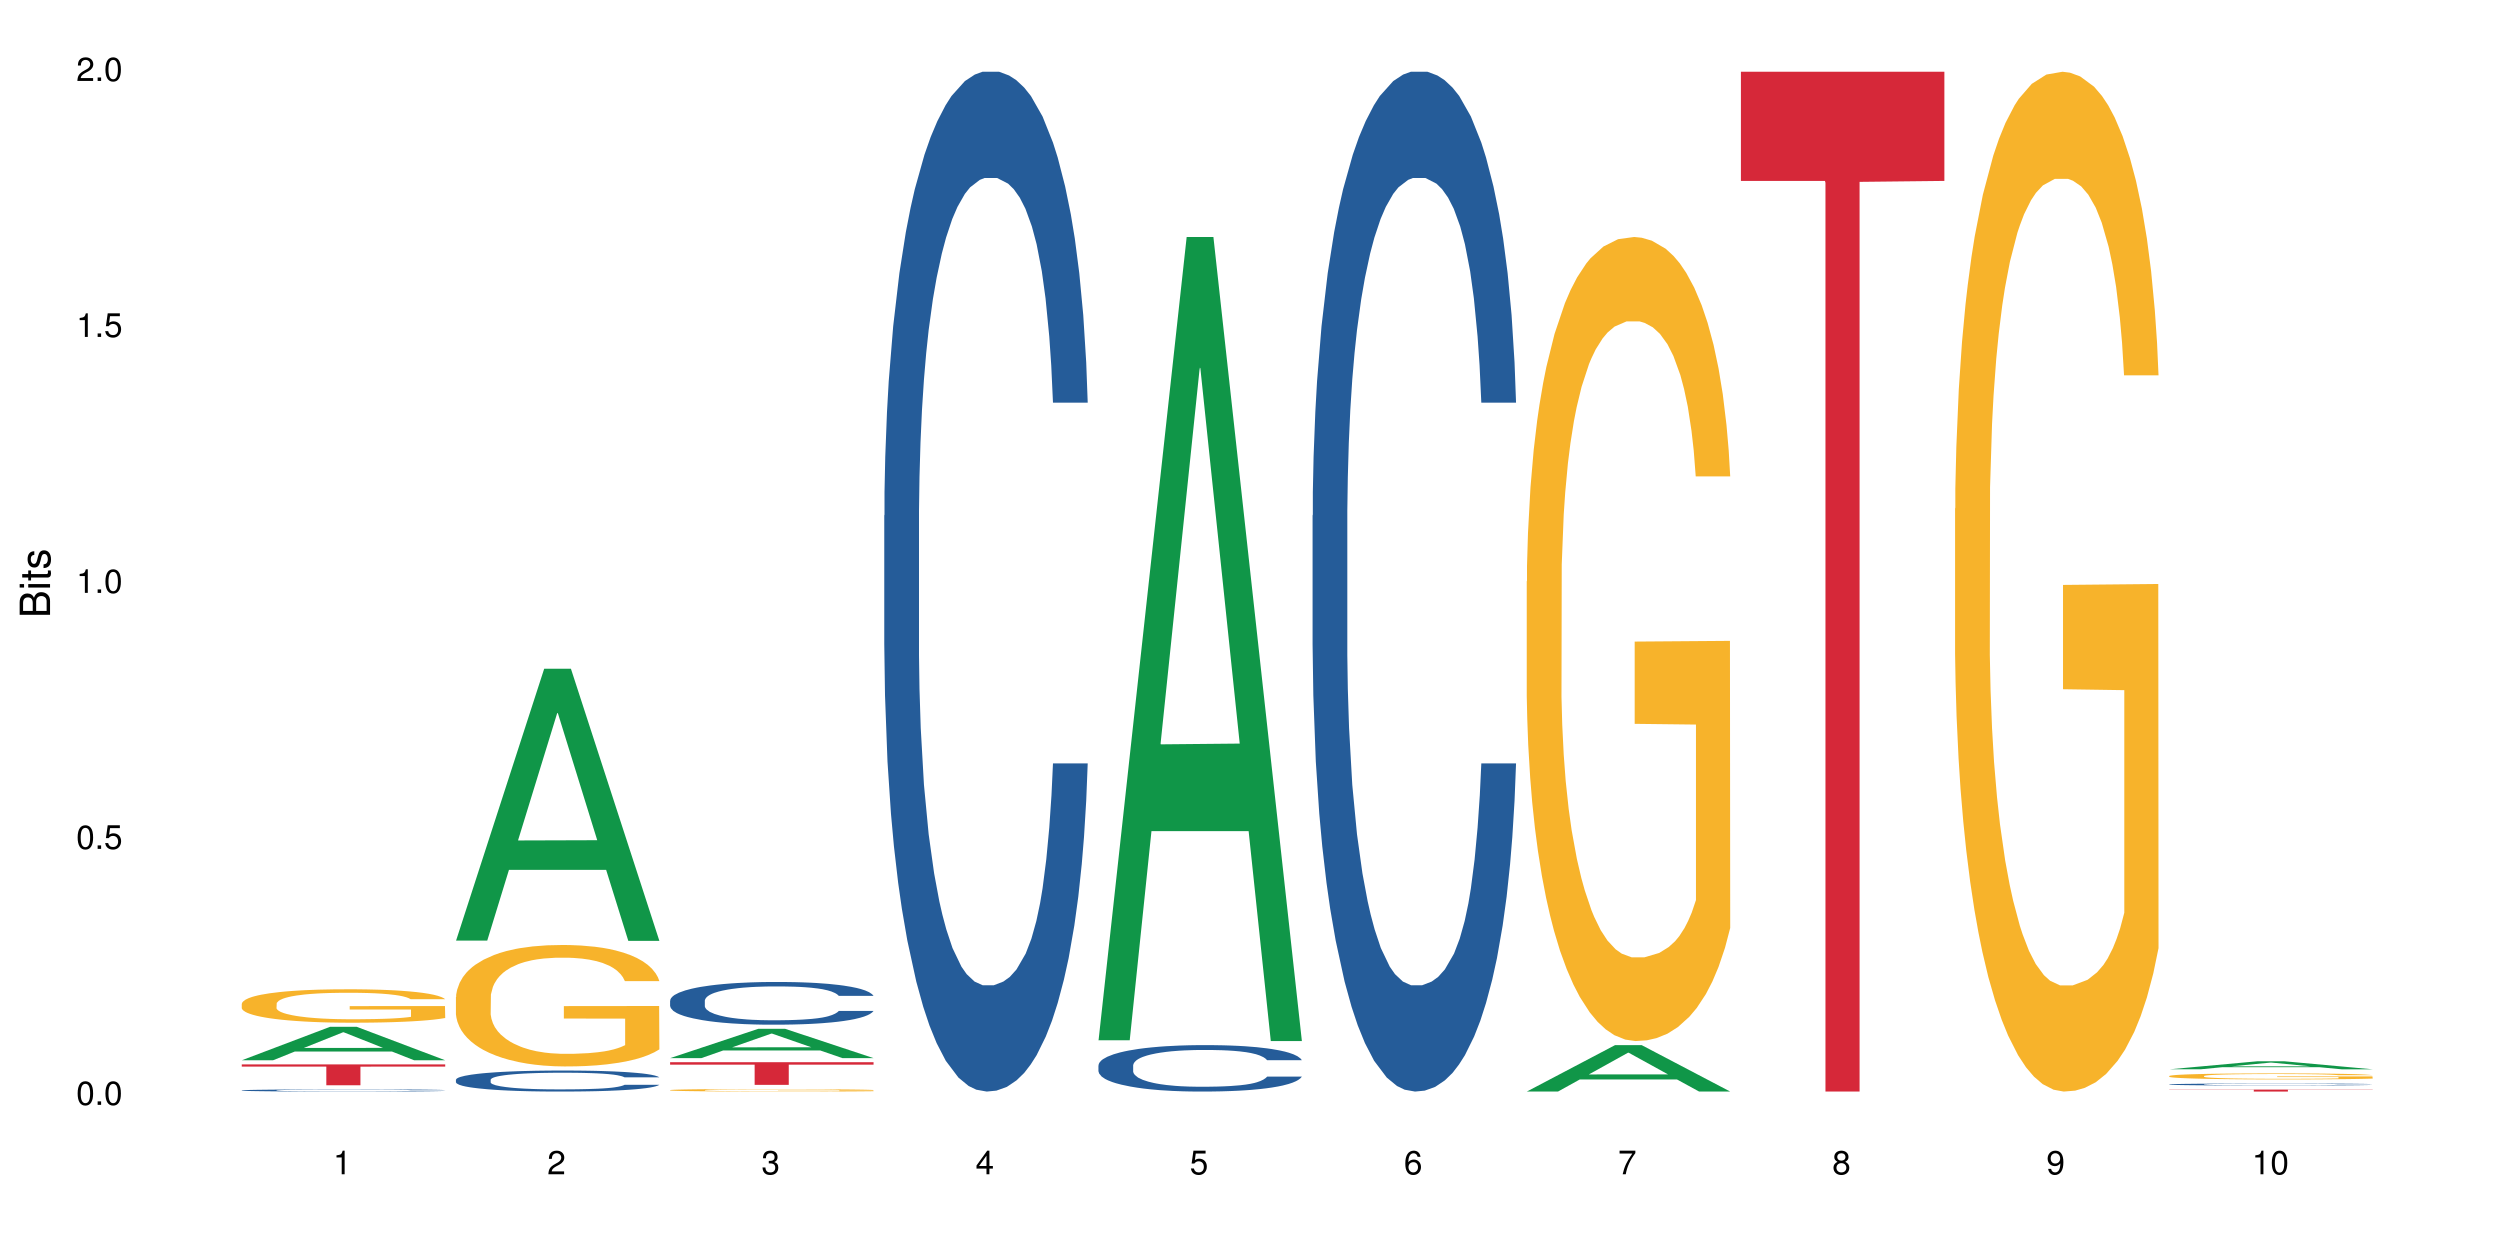 <?xml version="1.0" encoding="UTF-8"?>
<svg xmlns="http://www.w3.org/2000/svg" xmlns:xlink="http://www.w3.org/1999/xlink" width="720pt" height="360pt" viewBox="0 0 720 360" version="1.1">
<defs>
<g>
<symbol overflow="visible" id="glyph0-0">
<path style="stroke:none;" d=""/>
</symbol>
<symbol overflow="visible" id="glyph0-1">
<path style="stroke:none;" d="M 2.641 -6.797 C 2 -6.797 1.422 -6.531 1.078 -6.047 C 0.641 -5.453 0.406 -4.547 0.406 -3.297 C 0.406 -1 1.188 0.219 2.641 0.219 C 4.078 0.219 4.859 -1 4.859 -3.234 C 4.859 -4.562 4.656 -5.438 4.203 -6.047 C 3.844 -6.531 3.281 -6.797 2.641 -6.797 Z M 2.641 -6.047 C 3.547 -6.047 4 -5.125 4 -3.312 C 4 -1.375 3.562 -0.484 2.625 -0.484 C 1.734 -0.484 1.281 -1.422 1.281 -3.281 C 1.281 -5.141 1.734 -6.047 2.641 -6.047 Z M 2.641 -6.047 "/>
</symbol>
<symbol overflow="visible" id="glyph0-2">
<path style="stroke:none;" d="M 1.828 -1 L 0.828 -1 L 0.828 0 L 1.828 0 Z M 1.828 -1 "/>
</symbol>
<symbol overflow="visible" id="glyph0-3">
<path style="stroke:none;" d="M 4.562 -6.797 L 1.062 -6.797 L 0.547 -3.094 L 1.328 -3.094 C 1.719 -3.562 2.047 -3.734 2.578 -3.734 C 3.484 -3.734 4.062 -3.109 4.062 -2.094 C 4.062 -1.125 3.484 -0.531 2.578 -0.531 C 1.828 -0.531 1.375 -0.906 1.188 -1.672 L 0.328 -1.672 C 0.453 -1.109 0.547 -0.844 0.75 -0.594 C 1.125 -0.078 1.828 0.219 2.594 0.219 C 3.969 0.219 4.922 -0.781 4.922 -2.219 C 4.922 -3.562 4.031 -4.484 2.719 -4.484 C 2.25 -4.484 1.859 -4.359 1.469 -4.062 L 1.734 -5.969 L 4.562 -5.969 Z M 4.562 -6.797 "/>
</symbol>
<symbol overflow="visible" id="glyph0-4">
<path style="stroke:none;" d="M 2.484 -4.844 L 2.484 0 L 3.328 0 L 3.328 -6.797 L 2.766 -6.797 C 2.469 -5.75 2.281 -5.609 0.984 -5.453 L 0.984 -4.844 Z M 2.484 -4.844 "/>
</symbol>
<symbol overflow="visible" id="glyph0-5">
<path style="stroke:none;" d="M 4.859 -0.828 L 1.281 -0.828 C 1.359 -1.391 1.672 -1.75 2.5 -2.234 L 3.469 -2.75 C 4.406 -3.266 4.906 -3.969 4.906 -4.812 C 4.906 -5.375 4.672 -5.906 4.266 -6.266 C 3.859 -6.625 3.375 -6.797 2.719 -6.797 C 1.859 -6.797 1.219 -6.5 0.844 -5.922 C 0.609 -5.562 0.5 -5.125 0.484 -4.438 L 1.328 -4.438 C 1.359 -4.906 1.406 -5.188 1.531 -5.406 C 1.75 -5.812 2.188 -6.062 2.703 -6.062 C 3.469 -6.062 4.031 -5.516 4.031 -4.781 C 4.031 -4.25 3.719 -3.797 3.125 -3.438 L 2.234 -2.938 C 0.812 -2.141 0.406 -1.5 0.328 0 L 4.859 0 Z M 4.859 -0.828 "/>
</symbol>
<symbol overflow="visible" id="glyph0-6">
<path style="stroke:none;" d="M 2.125 -3.125 L 2.578 -3.125 C 3.516 -3.125 3.984 -2.703 3.984 -1.891 C 3.984 -1.031 3.469 -0.531 2.578 -0.531 C 1.656 -0.531 1.203 -0.984 1.156 -1.969 L 0.312 -1.969 C 0.344 -1.422 0.438 -1.078 0.609 -0.766 C 0.953 -0.109 1.625 0.219 2.547 0.219 C 3.953 0.219 4.859 -0.609 4.859 -1.906 C 4.859 -2.766 4.516 -3.25 3.703 -3.516 C 4.344 -3.766 4.656 -4.25 4.656 -4.938 C 4.656 -6.109 3.875 -6.797 2.578 -6.797 C 1.203 -6.797 0.484 -6.047 0.453 -4.609 L 1.297 -4.609 C 1.312 -5.016 1.344 -5.25 1.453 -5.453 C 1.641 -5.828 2.062 -6.062 2.594 -6.062 C 3.344 -6.062 3.797 -5.625 3.797 -4.906 C 3.797 -4.422 3.609 -4.141 3.25 -3.984 C 3.016 -3.891 2.719 -3.844 2.125 -3.844 Z M 2.125 -3.125 "/>
</symbol>
<symbol overflow="visible" id="glyph0-7">
<path style="stroke:none;" d="M 3.141 -1.625 L 3.141 0 L 3.984 0 L 3.984 -1.625 L 4.984 -1.625 L 4.984 -2.391 L 3.984 -2.391 L 3.984 -6.797 L 3.359 -6.797 L 0.266 -2.516 L 0.266 -1.625 Z M 3.141 -2.391 L 1 -2.391 L 3.141 -5.359 Z M 3.141 -2.391 "/>
</symbol>
<symbol overflow="visible" id="glyph0-8">
<path style="stroke:none;" d="M 4.781 -5.031 C 4.609 -6.141 3.891 -6.797 2.844 -6.797 C 2.094 -6.797 1.422 -6.438 1.031 -5.828 C 0.609 -5.172 0.406 -4.344 0.406 -3.094 C 0.406 -1.953 0.578 -1.234 0.984 -0.625 C 1.359 -0.078 1.953 0.219 2.703 0.219 C 3.984 0.219 4.922 -0.734 4.922 -2.078 C 4.922 -3.344 4.062 -4.234 2.844 -4.234 C 2.172 -4.234 1.641 -3.969 1.281 -3.469 C 1.281 -5.125 1.828 -6.047 2.797 -6.047 C 3.391 -6.047 3.797 -5.672 3.938 -5.031 Z M 2.734 -3.484 C 3.547 -3.484 4.062 -2.922 4.062 -2 C 4.062 -1.156 3.484 -0.531 2.703 -0.531 C 1.922 -0.531 1.328 -1.188 1.328 -2.047 C 1.328 -2.891 1.906 -3.484 2.734 -3.484 Z M 2.734 -3.484 "/>
</symbol>
<symbol overflow="visible" id="glyph0-9">
<path style="stroke:none;" d="M 4.984 -6.797 L 0.438 -6.797 L 0.438 -5.969 L 4.109 -5.969 C 2.5 -3.656 1.828 -2.234 1.328 0 L 2.219 0 C 2.594 -2.172 3.453 -4.047 4.984 -6.094 Z M 4.984 -6.797 "/>
</symbol>
<symbol overflow="visible" id="glyph0-10">
<path style="stroke:none;" d="M 3.75 -3.578 C 4.453 -4 4.688 -4.344 4.688 -4.984 C 4.688 -6.047 3.844 -6.797 2.641 -6.797 C 1.438 -6.797 0.594 -6.047 0.594 -4.984 C 0.594 -4.359 0.828 -4.016 1.516 -3.578 C 0.734 -3.203 0.359 -2.641 0.359 -1.891 C 0.359 -0.641 1.297 0.219 2.641 0.219 C 3.984 0.219 4.922 -0.641 4.922 -1.875 C 4.922 -2.641 4.531 -3.203 3.75 -3.578 Z M 2.641 -6.047 C 3.359 -6.047 3.812 -5.625 3.812 -4.969 C 3.812 -4.344 3.344 -3.922 2.641 -3.922 C 1.922 -3.922 1.453 -4.344 1.453 -4.984 C 1.453 -5.625 1.922 -6.047 2.641 -6.047 Z M 2.641 -3.203 C 3.484 -3.203 4.062 -2.672 4.062 -1.875 C 4.062 -1.062 3.484 -0.531 2.625 -0.531 C 1.797 -0.531 1.219 -1.078 1.219 -1.875 C 1.219 -2.672 1.797 -3.203 2.641 -3.203 Z M 2.641 -3.203 "/>
</symbol>
<symbol overflow="visible" id="glyph0-11">
<path style="stroke:none;" d="M 0.516 -1.547 C 0.672 -0.438 1.406 0.219 2.438 0.219 C 3.188 0.219 3.859 -0.141 4.266 -0.75 C 4.688 -1.406 4.891 -2.25 4.891 -3.484 C 4.891 -4.625 4.703 -5.359 4.312 -5.953 C 3.938 -6.5 3.344 -6.797 2.594 -6.797 C 1.297 -6.797 0.359 -5.844 0.359 -4.516 C 0.359 -3.25 1.234 -2.344 2.453 -2.344 C 3.094 -2.344 3.562 -2.578 4.016 -3.109 C 4 -1.453 3.469 -0.531 2.5 -0.531 C 1.906 -0.531 1.484 -0.906 1.359 -1.547 Z M 2.578 -6.062 C 3.375 -6.062 3.969 -5.406 3.969 -4.531 C 3.969 -3.688 3.375 -3.094 2.547 -3.094 C 1.734 -3.094 1.234 -3.672 1.234 -4.578 C 1.234 -5.438 1.797 -6.062 2.578 -6.062 Z M 2.578 -6.062 "/>
</symbol>
<symbol overflow="visible" id="glyph1-0">
<path style="stroke:none;" d=""/>
</symbol>
<symbol overflow="visible" id="glyph1-1">
<path style="stroke:none;" d="M 0 -0.953 L 0 -4.891 C 0 -5.719 -0.234 -6.344 -0.734 -6.797 C -1.188 -7.234 -1.812 -7.469 -2.5 -7.469 C -3.547 -7.469 -4.188 -7 -4.625 -5.875 C -4.984 -6.672 -5.641 -7.094 -6.531 -7.094 C -7.156 -7.094 -7.734 -6.859 -8.141 -6.391 C -8.562 -5.938 -8.75 -5.344 -8.75 -4.5 L -8.75 -0.953 Z M -4.984 -2.062 L -7.766 -2.062 L -7.766 -4.219 C -7.766 -4.844 -7.688 -5.203 -7.453 -5.5 C -7.219 -5.812 -6.859 -5.969 -6.375 -5.969 C -5.906 -5.969 -5.531 -5.812 -5.297 -5.5 C -5.062 -5.203 -4.984 -4.844 -4.984 -4.219 Z M -0.984 -2.062 L -4 -2.062 L -4 -4.781 C -4 -5.328 -3.859 -5.688 -3.578 -5.953 C -3.297 -6.219 -2.922 -6.359 -2.484 -6.359 C -2.062 -6.359 -1.688 -6.219 -1.406 -5.953 C -1.109 -5.688 -0.984 -5.328 -0.984 -4.781 Z M -0.984 -2.062 "/>
</symbol>
<symbol overflow="visible" id="glyph1-2">
<path style="stroke:none;" d="M -6.281 -1.797 L -6.281 -0.797 L 0 -0.797 L 0 -1.797 Z M -8.75 -1.797 L -8.75 -0.797 L -7.484 -0.797 L -7.484 -1.797 Z M -8.75 -1.797 "/>
</symbol>
<symbol overflow="visible" id="glyph1-3">
<path style="stroke:none;" d="M -6.281 -3.047 L -6.281 -2.016 L -8.016 -2.016 L -8.016 -1.016 L -6.281 -1.016 L -6.281 -0.172 L -5.469 -0.172 L -5.469 -1.016 L -0.719 -1.016 C -0.078 -1.016 0.281 -1.453 0.281 -2.234 C 0.281 -2.469 0.25 -2.719 0.188 -3.047 L -0.641 -3.047 C -0.609 -2.922 -0.594 -2.766 -0.594 -2.562 C -0.594 -2.141 -0.719 -2.016 -1.156 -2.016 L -5.469 -2.016 L -5.469 -3.047 Z M -6.281 -3.047 "/>
</symbol>
<symbol overflow="visible" id="glyph1-4">
<path style="stroke:none;" d="M -4.531 -5.25 C -5.766 -5.25 -6.469 -4.422 -6.469 -2.969 C -6.469 -1.516 -5.719 -0.562 -4.547 -0.562 C -3.562 -0.562 -3.094 -1.062 -2.734 -2.562 L -2.516 -3.484 C -2.344 -4.188 -2.094 -4.469 -1.625 -4.469 C -1.047 -4.469 -0.641 -3.875 -0.641 -3 C -0.641 -2.453 -0.797 -2 -1.062 -1.75 C -1.25 -1.594 -1.422 -1.531 -1.875 -1.469 L -1.875 -0.406 C -0.422 -0.453 0.281 -1.266 0.281 -2.922 C 0.281 -4.5 -0.5 -5.516 -1.719 -5.516 C -2.656 -5.516 -3.172 -4.984 -3.469 -3.734 L -3.703 -2.766 C -3.891 -1.953 -4.156 -1.609 -4.594 -1.609 C -5.172 -1.609 -5.547 -2.125 -5.547 -2.938 C -5.547 -3.75 -5.203 -4.172 -4.531 -4.203 Z M -4.531 -5.25 "/>
</symbol>
</g>
</defs>
<g id="surface2778">
<rect x="0" y="0" width="720" height="360" style="fill:rgb(100%,100%,100%);fill-opacity:1;stroke:none;"/>
<path style=" stroke:none;fill-rule:nonzero;fill:rgb(6.275%,58.824%,28.235%);fill-opacity:1;" d="M 69.629 305.352 L 69.691 305.34 L 95.047 295.727 L 102.746 295.727 L 128.223 305.359 L 119.273 305.359 L 112.887 302.844 L 84.902 302.844 L 78.645 305.352 L 69.629 305.352 L 87.598 301.805 L 110.32 301.793 L 98.988 297.297 L 98.863 297.289 L 98.738 297.316 L 87.535 301.793 L 87.598 301.805 Z M 69.629 305.352 "/>
<path style=" stroke:none;fill-rule:nonzero;fill:rgb(14.51%,36.078%,60%);fill-opacity:1;" d="M 69.629 314.02 L 69.699 314.02 L 69.699 314.004 L 69.914 313.984 L 70.414 313.957 L 70.914 313.938 L 72.203 313.902 L 73.988 313.871 L 75.848 313.848 L 77.203 313.832 L 78.418 313.82 L 81.207 313.797 L 82.992 313.789 L 84.922 313.777 L 87.281 313.77 L 88.996 313.762 L 92.852 313.754 L 95.711 313.75 L 97.926 313.746 L 102.715 313.746 L 105.574 313.75 L 107.645 313.754 L 109.93 313.758 L 111.859 313.762 L 115.219 313.773 L 118.219 313.793 L 119.578 313.801 L 121.723 313.816 L 123.367 313.836 L 124.508 313.852 L 125.797 313.871 L 126.938 313.895 L 127.797 313.926 L 128.223 313.949 L 118.219 313.949 L 117.719 313.926 L 117.148 313.91 L 116.078 313.887 L 115.004 313.871 L 113.504 313.852 L 112.148 313.844 L 110.289 313.832 L 108.645 313.824 L 106.93 313.82 L 105.285 313.816 L 102.141 313.812 L 97.141 313.812 L 94.355 313.82 L 92.852 313.824 L 90.711 313.832 L 89.207 313.836 L 87.422 313.848 L 86.207 313.859 L 84.707 313.875 L 83.637 313.887 L 82.422 313.906 L 81.707 313.918 L 81.062 313.938 L 80.492 313.953 L 80.062 313.973 L 79.777 313.996 L 79.633 314.016 L 79.633 314.105 L 79.777 314.125 L 80.133 314.148 L 81.062 314.184 L 82.422 314.215 L 83.992 314.238 L 85.492 314.254 L 86.352 314.262 L 87.492 314.273 L 89.281 314.281 L 91.852 314.293 L 93.352 314.301 L 95.641 314.305 L 103.93 314.305 L 105.785 314.301 L 107.715 314.297 L 110.359 314.285 L 112.004 314.277 L 113.434 314.266 L 114.504 314.254 L 115.219 314.246 L 116.293 314.23 L 117.148 314.211 L 117.793 314.191 L 118.219 314.172 L 128.223 314.172 L 127.797 314.191 L 127.152 314.215 L 126.508 314.23 L 125.508 314.25 L 124.367 314.27 L 122.723 314.289 L 121.363 314.301 L 119.578 314.316 L 117.934 314.328 L 116.148 314.336 L 113.504 314.348 L 111.789 314.355 L 109.93 314.359 L 107.715 314.363 L 104.93 314.367 L 101.93 314.371 L 96.141 314.371 L 93.926 314.367 L 90.996 314.363 L 87.352 314.352 L 84.707 314.34 L 82.633 314.332 L 80.848 314.32 L 78.848 314.305 L 76.273 314.277 L 74.703 314.258 L 73.633 314.242 L 72.418 314.223 L 71.559 314.199 L 70.559 314.168 L 69.844 314.129 L 69.629 314.098 Z M 69.629 314.02 "/>
<path style=" stroke:none;fill-rule:nonzero;fill:rgb(96.863%,70.196%,16.863%);fill-opacity:1;" d="M 69.629 289.039 L 69.699 289.027 L 69.699 288.852 L 69.988 288.457 L 70.703 287.91 L 71.629 287.461 L 72.629 287.109 L 73.273 286.926 L 74.344 286.66 L 75.273 286.469 L 77.633 286.07 L 80.633 285.703 L 82.277 285.543 L 84.137 285.395 L 86.777 285.227 L 87.992 285.164 L 91.711 285.023 L 95.926 284.938 L 100.57 284.91 L 102.715 284.918 L 105.645 284.953 L 109.645 285.051 L 111.934 285.141 L 113.719 285.227 L 115.578 285.344 L 117.863 285.52 L 120.008 285.73 L 121.723 285.941 L 123.438 286.203 L 124.867 286.484 L 126.082 286.793 L 127.152 287.164 L 127.797 287.473 L 128.223 287.777 L 118.293 287.777 L 117.719 287.473 L 117.078 287.234 L 116.004 286.941 L 114.934 286.73 L 113.863 286.566 L 111.859 286.336 L 110.145 286.195 L 108.004 286.07 L 105.93 285.992 L 103.57 285.941 L 102.141 285.922 L 98.355 285.922 L 94.926 285.984 L 92.926 286.055 L 91.496 286.125 L 89.496 286.258 L 88.281 286.363 L 87.566 286.434 L 85.422 286.707 L 83.992 286.953 L 83.207 287.121 L 82.207 287.383 L 81.492 287.621 L 80.707 287.973 L 80.277 288.238 L 79.703 288.836 L 79.633 290.418 L 79.848 290.754 L 80.277 291.113 L 80.848 291.43 L 81.707 291.766 L 82.562 292.02 L 84.062 292.363 L 85.352 292.594 L 86.352 292.742 L 88.281 292.98 L 89.066 293.059 L 90.922 293.215 L 92.852 293.34 L 95.211 293.445 L 96.996 293.5 L 99.855 293.543 L 103.5 293.543 L 107.789 293.488 L 110.504 293.418 L 112.359 293.348 L 113.574 293.285 L 115.078 293.191 L 116.148 293.102 L 117.148 293.004 L 118.363 292.855 L 118.363 290.754 L 100.715 290.742 L 100.715 289.758 L 128.152 289.75 L 128.223 293.191 L 126.723 293.426 L 124.867 293.656 L 123.078 293.832 L 121.223 293.98 L 118.578 294.148 L 116.434 294.254 L 113.148 294.379 L 110.145 294.457 L 107 294.512 L 104.215 294.535 L 100.93 294.547 L 97.996 294.527 L 94.855 294.477 L 92.352 294.406 L 90.066 294.316 L 87.781 294.203 L 84.922 294.016 L 83.062 293.867 L 81.133 293.684 L 79.203 293.461 L 77.488 293.227 L 76.348 293.039 L 75.203 292.828 L 73.988 292.566 L 72.844 292.266 L 71.988 291.992 L 71.203 291.688 L 70.629 291.395 L 70.059 291 L 69.773 290.684 L 69.629 290.41 Z M 69.629 289.039 "/>
<path style=" stroke:none;fill-rule:nonzero;fill:rgb(83.922%,15.686%,22.353%);fill-opacity:1;" d="M 69.629 306.539 L 128.223 306.539 L 128.223 307.184 L 103.805 307.191 L 103.805 312.566 L 93.98 312.566 L 93.98 307.195 L 93.836 307.184 L 69.629 307.184 Z M 69.629 306.539 "/>
<path style=" stroke:none;fill-rule:nonzero;fill:rgb(6.275%,58.824%,28.235%);fill-opacity:1;" d="M 131.309 270.902 L 131.371 270.828 L 156.727 192.594 L 164.426 192.594 L 189.902 270.977 L 180.953 270.977 L 174.566 250.516 L 146.582 250.516 L 140.324 270.902 L 131.309 270.902 L 149.273 242.051 L 172 241.977 L 160.668 205.402 L 160.543 205.328 L 160.418 205.547 L 149.211 241.977 L 149.273 242.051 Z M 131.309 270.902 "/>
<path style=" stroke:none;fill-rule:nonzero;fill:rgb(14.51%,36.078%,60%);fill-opacity:1;" d="M 131.309 310.953 L 131.379 310.945 L 131.379 310.812 L 131.594 310.602 L 132.094 310.336 L 132.594 310.156 L 133.883 309.828 L 135.668 309.512 L 137.523 309.27 L 138.883 309.125 L 140.098 309.016 L 142.883 308.809 L 144.672 308.703 L 146.602 308.609 L 148.957 308.516 L 150.672 308.461 L 154.531 308.371 L 157.391 308.336 L 159.605 308.316 L 164.395 308.316 L 167.25 308.34 L 169.324 308.367 L 171.609 308.41 L 173.539 308.461 L 176.898 308.582 L 179.898 308.738 L 181.258 308.828 L 183.402 309 L 185.043 309.164 L 186.188 309.309 L 187.473 309.512 L 188.617 309.762 L 189.477 310.043 L 189.902 310.281 L 179.898 310.281 L 179.398 310.059 L 178.828 309.891 L 177.758 309.66 L 176.684 309.5 L 175.184 309.34 L 173.824 309.234 L 171.969 309.133 L 170.324 309.066 L 168.609 309.016 L 166.965 308.98 L 163.82 308.949 L 160.176 308.949 L 158.82 308.961 L 156.031 309.004 L 154.531 309.043 L 152.387 309.121 L 150.887 309.191 L 149.102 309.301 L 147.887 309.398 L 146.387 309.539 L 145.312 309.668 L 144.098 309.852 L 143.387 309.988 L 142.742 310.145 L 142.172 310.324 L 141.742 310.52 L 141.457 310.723 L 141.312 310.922 L 141.312 311.781 L 141.457 311.98 L 141.812 312.211 L 142.742 312.551 L 144.098 312.844 L 145.672 313.074 L 147.172 313.242 L 148.031 313.32 L 149.172 313.406 L 150.961 313.52 L 153.531 313.629 L 155.031 313.672 L 157.32 313.719 L 159.676 313.738 L 162.82 313.738 L 165.609 313.719 L 167.465 313.691 L 169.395 313.645 L 172.039 313.551 L 173.684 313.465 L 175.113 313.359 L 176.184 313.254 L 176.898 313.164 L 177.969 312.992 L 178.828 312.805 L 179.473 312.609 L 179.898 312.422 L 189.902 312.422 L 189.477 312.645 L 188.832 312.859 L 188.188 313.02 L 187.188 313.215 L 186.047 313.387 L 184.402 313.578 L 183.043 313.707 L 181.258 313.844 L 179.613 313.949 L 177.828 314.043 L 175.184 314.156 L 173.469 314.211 L 171.609 314.262 L 169.395 314.305 L 166.609 314.344 L 163.605 314.363 L 160.82 314.371 L 157.82 314.359 L 155.605 314.336 L 152.676 314.289 L 149.031 314.188 L 146.387 314.082 L 144.312 313.977 L 142.527 313.867 L 140.527 313.719 L 137.953 313.473 L 136.383 313.285 L 135.309 313.133 L 134.094 312.914 L 133.238 312.723 L 132.238 312.41 L 131.523 312.02 L 131.309 311.715 Z M 131.309 310.953 "/>
<path style=" stroke:none;fill-rule:nonzero;fill:rgb(96.863%,70.196%,16.863%);fill-opacity:1;" d="M 131.309 287.137 L 131.379 287.105 L 131.379 286.469 L 131.664 285.031 L 132.379 283.047 L 133.309 281.418 L 134.309 280.141 L 134.953 279.469 L 136.023 278.512 L 136.953 277.809 L 139.312 276.371 L 142.312 275.031 L 143.957 274.453 L 145.812 273.91 L 148.457 273.305 L 149.672 273.082 L 153.391 272.57 L 157.605 272.25 L 162.25 272.152 L 164.395 272.188 L 167.324 272.312 L 171.324 272.664 L 173.613 272.984 L 175.398 273.305 L 177.254 273.719 L 179.543 274.359 L 181.688 275.125 L 183.402 275.891 L 185.117 276.852 L 186.547 277.875 L 187.762 278.992 L 188.832 280.332 L 189.477 281.453 L 189.902 282.57 L 179.973 282.57 L 179.398 281.453 L 178.758 280.59 L 177.684 279.535 L 176.613 278.77 L 175.539 278.16 L 173.539 277.328 L 171.824 276.82 L 169.68 276.371 L 167.609 276.082 L 165.25 275.891 L 163.82 275.828 L 160.035 275.828 L 156.605 276.051 L 154.605 276.309 L 153.176 276.562 L 151.172 277.043 L 149.957 277.426 L 149.246 277.68 L 147.102 278.672 L 145.672 279.566 L 144.887 280.172 L 143.887 281.133 L 143.172 281.996 L 142.383 283.273 L 141.957 284.23 L 141.383 286.402 L 141.312 292.152 L 141.527 293.367 L 141.957 294.68 L 142.527 295.828 L 143.387 297.043 L 144.242 297.969 L 145.742 299.215 L 147.027 300.047 L 148.031 300.59 L 149.957 301.449 L 150.746 301.738 L 152.602 302.312 L 154.531 302.762 L 156.891 303.145 L 158.676 303.336 L 161.535 303.496 L 165.18 303.496 L 169.469 303.305 L 172.184 303.047 L 174.039 302.793 L 175.254 302.57 L 176.754 302.219 L 177.828 301.898 L 178.828 301.547 L 180.043 301.004 L 180.043 293.367 L 162.391 293.336 L 162.391 289.758 L 189.832 289.727 L 189.902 302.219 L 188.402 303.082 L 186.547 303.91 L 184.758 304.551 L 182.902 305.094 L 180.258 305.699 L 178.113 306.082 L 174.824 306.531 L 171.824 306.82 L 168.68 307.012 L 165.895 307.105 L 162.605 307.137 L 159.676 307.074 L 156.531 306.883 L 154.031 306.625 L 151.746 306.309 L 149.457 305.891 L 146.602 305.223 L 144.742 304.68 L 142.812 304.008 L 140.883 303.207 L 139.168 302.348 L 138.027 301.676 L 136.883 300.906 L 135.668 299.949 L 134.523 298.863 L 133.668 297.871 L 132.879 296.754 L 132.309 295.699 L 131.738 294.262 L 131.453 293.113 L 131.309 292.121 Z M 131.309 287.137 "/>
<path style=" stroke:none;fill-rule:nonzero;fill:rgb(6.275%,58.824%,28.235%);fill-opacity:1;" d="M 192.988 304.734 L 193.051 304.727 L 218.402 296.293 L 226.105 296.293 L 251.582 304.742 L 242.629 304.742 L 236.246 302.539 L 208.262 302.539 L 202.004 304.734 L 192.988 304.734 L 210.953 301.625 L 233.68 301.617 L 222.348 297.676 L 222.223 297.668 L 222.098 297.691 L 210.891 301.617 L 210.953 301.625 Z M 192.988 304.734 "/>
<path style=" stroke:none;fill-rule:nonzero;fill:rgb(14.51%,36.078%,60%);fill-opacity:1;" d="M 192.988 288.168 L 193.059 288.156 L 193.059 287.887 L 193.273 287.457 L 193.773 286.918 L 194.273 286.547 L 195.559 285.883 L 197.348 285.242 L 199.203 284.75 L 200.562 284.457 L 201.777 284.23 L 204.562 283.816 L 206.352 283.602 L 208.281 283.41 L 210.637 283.219 L 212.352 283.109 L 216.211 282.93 L 219.07 282.848 L 221.285 282.816 L 226.074 282.816 L 228.93 282.859 L 231.004 282.918 L 233.289 283.008 L 235.219 283.109 L 238.578 283.355 L 241.578 283.672 L 242.938 283.852 L 245.082 284.199 L 246.723 284.535 L 247.867 284.828 L 249.152 285.242 L 250.297 285.75 L 251.152 286.324 L 251.582 286.805 L 241.578 286.805 L 241.078 286.355 L 240.508 286.008 L 239.434 285.547 L 238.363 285.223 L 236.863 284.895 L 235.504 284.684 L 233.648 284.469 L 232.004 284.332 L 230.289 284.23 L 228.645 284.164 L 225.5 284.098 L 221.855 284.098 L 220.5 284.121 L 217.711 284.211 L 216.211 284.289 L 214.066 284.445 L 212.566 284.594 L 210.781 284.816 L 209.566 285.008 L 208.066 285.301 L 206.992 285.559 L 205.777 285.93 L 205.062 286.211 L 204.422 286.527 L 203.848 286.898 L 203.422 287.289 L 203.133 287.707 L 202.992 288.109 L 202.992 289.852 L 203.133 290.258 L 203.492 290.73 L 204.422 291.418 L 205.777 292.012 L 207.352 292.484 L 208.852 292.82 L 209.707 292.98 L 210.852 293.16 L 212.637 293.383 L 215.211 293.609 L 216.711 293.699 L 219 293.789 L 221.355 293.832 L 224.5 293.832 L 227.289 293.789 L 229.145 293.73 L 231.074 293.641 L 233.719 293.449 L 235.363 293.27 L 236.793 293.059 L 237.863 292.844 L 238.578 292.664 L 239.648 292.316 L 240.508 291.934 L 241.148 291.539 L 241.578 291.156 L 251.582 291.156 L 251.152 291.605 L 250.512 292.047 L 249.867 292.371 L 248.867 292.766 L 247.723 293.113 L 246.082 293.508 L 244.723 293.766 L 242.938 294.047 L 241.293 294.262 L 239.508 294.453 L 236.863 294.676 L 235.148 294.789 L 233.289 294.891 L 231.074 294.98 L 228.289 295.059 L 225.285 295.105 L 222.5 295.113 L 219.5 295.094 L 217.285 295.047 L 214.352 294.945 L 210.711 294.742 L 208.066 294.531 L 205.992 294.316 L 204.207 294.094 L 202.207 293.789 L 199.633 293.293 L 198.062 292.91 L 196.988 292.598 L 195.773 292.156 L 194.918 291.766 L 193.918 291.137 L 193.203 290.336 L 192.988 289.719 Z M 192.988 288.168 "/>
<path style=" stroke:none;fill-rule:nonzero;fill:rgb(96.863%,70.196%,16.863%);fill-opacity:1;" d="M 192.988 313.945 L 193.059 313.945 L 193.059 313.93 L 193.344 313.898 L 194.059 313.855 L 194.988 313.82 L 195.988 313.797 L 196.633 313.781 L 197.703 313.762 L 198.633 313.746 L 200.992 313.715 L 203.992 313.688 L 205.637 313.672 L 207.492 313.66 L 210.137 313.648 L 211.352 313.645 L 215.066 313.633 L 219.285 313.625 L 226.074 313.625 L 229.004 313.629 L 233.004 313.637 L 235.289 313.641 L 237.078 313.648 L 238.934 313.656 L 241.223 313.672 L 243.367 313.688 L 245.082 313.703 L 246.797 313.727 L 248.223 313.746 L 249.438 313.77 L 250.512 313.801 L 251.152 313.824 L 251.582 313.848 L 241.648 313.848 L 241.078 313.824 L 240.434 313.805 L 239.363 313.781 L 238.293 313.766 L 237.219 313.754 L 235.219 313.734 L 233.504 313.723 L 231.359 313.715 L 229.289 313.707 L 226.93 313.703 L 221.715 313.703 L 218.285 313.707 L 216.281 313.715 L 214.855 313.719 L 212.852 313.73 L 211.637 313.738 L 210.922 313.742 L 208.781 313.762 L 207.352 313.781 L 206.566 313.797 L 205.562 313.816 L 204.852 313.836 L 204.062 313.863 L 203.637 313.883 L 203.062 313.93 L 202.992 314.051 L 203.207 314.078 L 203.637 314.105 L 204.207 314.129 L 205.062 314.156 L 205.922 314.176 L 207.422 314.203 L 208.707 314.219 L 209.707 314.23 L 211.637 314.25 L 212.426 314.254 L 214.281 314.27 L 216.211 314.277 L 218.57 314.285 L 220.355 314.289 L 223.215 314.293 L 226.859 314.293 L 231.145 314.289 L 233.863 314.285 L 235.719 314.277 L 236.934 314.273 L 238.434 314.266 L 239.508 314.258 L 240.508 314.25 L 241.723 314.238 L 241.723 314.078 L 224.07 314.078 L 224.07 314 L 251.512 314 L 251.582 314.266 L 250.082 314.285 L 248.223 314.301 L 246.438 314.316 L 244.578 314.328 L 241.938 314.34 L 239.793 314.348 L 236.504 314.359 L 233.504 314.363 L 230.359 314.367 L 227.574 314.371 L 221.355 314.371 L 218.211 314.363 L 215.711 314.359 L 213.426 314.352 L 211.137 314.344 L 208.281 314.328 L 206.422 314.316 L 204.492 314.305 L 202.562 314.285 L 200.848 314.27 L 199.703 314.254 L 198.562 314.238 L 197.348 314.219 L 196.203 314.195 L 195.348 314.172 L 194.559 314.148 L 193.988 314.125 L 193.418 314.098 L 193.129 314.07 L 192.988 314.051 Z M 192.988 313.945 "/>
<path style=" stroke:none;fill-rule:nonzero;fill:rgb(83.922%,15.686%,22.353%);fill-opacity:1;" d="M 192.988 305.922 L 251.582 305.922 L 251.582 306.621 L 227.164 306.625 L 227.164 312.445 L 217.336 312.445 L 217.336 306.633 L 217.195 306.621 L 192.988 306.621 Z M 192.988 305.922 "/>
<path style=" stroke:none;fill-rule:nonzero;fill:rgb(14.51%,36.078%,60%);fill-opacity:1;" d="M 254.668 148.457 L 254.738 148.188 L 254.738 141.742 L 254.953 131.543 L 255.453 118.656 L 255.953 109.797 L 257.238 93.957 L 259.027 78.652 L 260.883 66.84 L 262.242 59.859 L 263.457 54.492 L 266.242 44.559 L 268.031 39.457 L 269.957 34.891 L 272.316 30.328 L 274.031 27.645 L 277.891 23.348 L 280.75 21.469 L 282.965 20.664 L 287.75 20.664 L 290.609 21.738 L 292.684 23.078 L 294.969 25.227 L 296.898 27.645 L 300.258 33.551 L 303.258 41.066 L 304.617 45.363 L 306.758 53.684 L 308.402 61.738 L 309.547 68.719 L 310.832 78.652 L 311.977 90.734 L 312.832 104.426 L 313.262 115.969 L 303.258 115.969 L 302.758 105.23 L 302.188 96.91 L 301.113 85.902 L 300.043 78.117 L 298.543 70.332 L 297.184 65.23 L 295.328 60.129 L 293.684 56.906 L 291.969 54.492 L 290.324 52.879 L 287.18 51.27 L 283.535 51.27 L 282.18 51.805 L 279.391 53.953 L 277.891 55.832 L 275.746 59.59 L 274.246 63.082 L 272.461 68.449 L 271.246 73.016 L 269.746 79.996 L 268.672 86.172 L 267.457 95.031 L 266.742 101.742 L 266.102 109.258 L 265.527 118.117 L 265.102 127.516 L 264.812 137.449 L 264.672 147.113 L 264.672 188.727 L 264.812 198.391 L 265.172 209.668 L 266.102 226.043 L 267.457 240.273 L 269.031 251.547 L 270.531 259.602 L 271.387 263.359 L 272.531 267.656 L 274.316 273.027 L 276.891 278.395 L 278.391 280.543 L 280.676 282.691 L 283.035 283.766 L 286.18 283.766 L 288.965 282.691 L 290.824 281.348 L 292.754 279.199 L 295.398 274.637 L 297.043 270.34 L 298.469 265.242 L 299.543 260.141 L 300.258 255.844 L 301.328 247.52 L 302.188 238.395 L 302.828 228.996 L 303.258 219.867 L 313.262 219.867 L 312.832 230.609 L 312.191 241.078 L 311.547 248.863 L 310.547 258.262 L 309.402 266.582 L 307.762 275.98 L 306.402 282.152 L 304.617 288.867 L 302.973 293.969 L 301.188 298.531 L 298.543 303.898 L 296.828 306.586 L 294.969 309 L 292.754 311.148 L 289.969 313.027 L 286.965 314.102 L 284.18 314.371 L 281.176 313.832 L 278.961 312.762 L 276.031 310.344 L 272.387 305.512 L 269.746 300.41 L 267.672 295.309 L 265.887 289.941 L 263.887 282.691 L 261.312 270.879 L 259.742 261.75 L 258.668 254.234 L 257.453 243.762 L 256.598 234.367 L 255.598 219.332 L 254.883 200.27 L 254.668 185.504 Z M 254.668 148.457 "/>
<path style=" stroke:none;fill-rule:nonzero;fill:rgb(6.275%,58.824%,28.235%);fill-opacity:1;" d="M 316.348 299.605 L 316.41 299.391 L 341.762 68.25 L 349.461 68.25 L 374.941 299.824 L 365.988 299.824 L 359.605 239.375 L 331.621 239.375 L 325.359 299.605 L 316.348 299.605 L 334.312 214.371 L 357.039 214.152 L 345.707 106.086 L 345.582 105.867 L 345.457 106.52 L 334.25 214.152 L 334.312 214.371 Z M 316.348 299.605 "/>
<path style=" stroke:none;fill-rule:nonzero;fill:rgb(14.51%,36.078%,60%);fill-opacity:1;" d="M 316.348 306.82 L 316.418 306.809 L 316.418 306.516 L 316.633 306.051 L 317.133 305.465 L 317.633 305.059 L 318.918 304.34 L 320.703 303.641 L 322.562 303.105 L 323.922 302.789 L 325.137 302.543 L 327.922 302.09 L 329.707 301.859 L 331.637 301.652 L 333.996 301.441 L 335.711 301.32 L 339.57 301.125 L 342.43 301.039 L 344.645 301.004 L 349.43 301.004 L 352.289 301.051 L 354.363 301.113 L 356.648 301.211 L 358.578 301.32 L 361.938 301.59 L 364.938 301.934 L 366.293 302.129 L 368.438 302.508 L 370.082 302.871 L 371.227 303.191 L 372.512 303.641 L 373.656 304.191 L 374.512 304.816 L 374.941 305.34 L 364.938 305.34 L 364.438 304.852 L 363.867 304.473 L 362.793 303.973 L 361.723 303.617 L 360.223 303.266 L 358.863 303.031 L 357.004 302.801 L 355.363 302.652 L 353.648 302.543 L 352.004 302.469 L 348.859 302.395 L 345.215 302.395 L 343.855 302.422 L 341.07 302.52 L 339.57 302.605 L 337.426 302.773 L 335.926 302.934 L 334.141 303.18 L 332.926 303.387 L 331.422 303.703 L 330.352 303.984 L 329.137 304.387 L 328.422 304.691 L 327.777 305.035 L 327.207 305.438 L 326.777 305.867 L 326.492 306.32 L 326.352 306.758 L 326.352 308.652 L 326.492 309.094 L 326.852 309.605 L 327.777 310.352 L 329.137 311 L 330.707 311.512 L 332.211 311.879 L 333.066 312.051 L 334.211 312.246 L 335.996 312.488 L 338.57 312.734 L 340.07 312.832 L 342.355 312.93 L 344.715 312.977 L 347.859 312.977 L 350.645 312.93 L 352.504 312.867 L 354.434 312.77 L 357.078 312.562 L 358.719 312.367 L 360.148 312.133 L 361.223 311.902 L 361.938 311.707 L 363.008 311.328 L 363.867 310.914 L 364.508 310.484 L 364.938 310.07 L 374.941 310.07 L 374.512 310.559 L 373.871 311.035 L 373.227 311.391 L 372.227 311.816 L 371.082 312.195 L 369.438 312.625 L 368.082 312.906 L 366.293 313.211 L 364.652 313.441 L 362.863 313.648 L 360.223 313.895 L 358.508 314.016 L 356.648 314.125 L 354.434 314.223 L 351.645 314.309 L 348.645 314.359 L 345.859 314.371 L 342.855 314.348 L 340.641 314.297 L 337.711 314.188 L 334.066 313.969 L 331.422 313.734 L 329.352 313.504 L 327.566 313.258 L 325.562 312.93 L 322.992 312.391 L 321.418 311.977 L 320.348 311.633 L 319.133 311.156 L 318.273 310.73 L 317.273 310.047 L 316.559 309.176 L 316.348 308.504 Z M 316.348 306.82 "/>
<path style=" stroke:none;fill-rule:nonzero;fill:rgb(14.51%,36.078%,60%);fill-opacity:1;" d="M 378.023 148.457 L 378.098 148.188 L 378.098 141.742 L 378.312 131.543 L 378.812 118.656 L 379.312 109.797 L 380.598 93.957 L 382.383 78.652 L 384.242 66.84 L 385.602 59.859 L 386.812 54.492 L 389.602 44.559 L 391.387 39.457 L 393.316 34.891 L 395.676 30.328 L 397.391 27.645 L 401.25 23.348 L 404.105 21.469 L 406.324 20.664 L 411.109 20.664 L 413.969 21.738 L 416.039 23.078 L 418.328 25.227 L 420.258 27.645 L 423.613 33.551 L 426.617 41.066 L 427.973 45.363 L 430.117 53.684 L 431.762 61.738 L 432.906 68.719 L 434.191 78.652 L 435.336 90.734 L 436.191 104.426 L 436.621 115.969 L 426.617 115.969 L 426.117 105.23 L 425.543 96.91 L 424.473 85.902 L 423.402 78.117 L 421.898 70.332 L 420.543 65.23 L 418.684 60.129 L 417.039 56.906 L 415.324 54.492 L 413.684 52.879 L 410.539 51.27 L 406.895 51.27 L 405.535 51.805 L 402.75 53.953 L 401.25 55.832 L 399.105 59.59 L 397.605 63.082 L 395.816 68.449 L 394.602 73.016 L 393.102 79.996 L 392.031 86.172 L 390.816 95.031 L 390.102 101.742 L 389.457 109.258 L 388.887 118.117 L 388.457 127.516 L 388.172 137.449 L 388.027 147.113 L 388.027 188.727 L 388.172 198.391 L 388.531 209.668 L 389.457 226.043 L 390.816 240.273 L 392.387 251.547 L 393.891 259.602 L 394.746 263.359 L 395.891 267.656 L 397.676 273.027 L 400.25 278.395 L 401.75 280.543 L 404.035 282.691 L 406.395 283.766 L 409.539 283.766 L 412.324 282.691 L 414.184 281.348 L 416.113 279.199 L 418.758 274.637 L 420.398 270.34 L 421.828 265.242 L 422.902 260.141 L 423.613 255.844 L 424.688 247.52 L 425.543 238.395 L 426.188 228.996 L 426.617 219.867 L 436.621 219.867 L 436.191 230.609 L 435.547 241.078 L 434.906 248.863 L 433.906 258.262 L 432.762 266.582 L 431.117 275.98 L 429.762 282.152 L 427.973 288.867 L 426.332 293.969 L 424.543 298.531 L 421.898 303.898 L 420.184 306.586 L 418.328 309 L 416.113 311.148 L 413.324 313.027 L 410.324 314.102 L 407.539 314.371 L 404.535 313.832 L 402.32 312.762 L 399.391 310.344 L 395.746 305.512 L 393.102 300.41 L 391.031 295.309 L 389.242 289.941 L 387.242 282.691 L 384.672 270.879 L 383.098 261.75 L 382.027 254.234 L 380.812 243.762 L 379.953 234.367 L 378.953 219.332 L 378.238 200.27 L 378.023 185.504 Z M 378.023 148.457 "/>
<path style=" stroke:none;fill-rule:nonzero;fill:rgb(6.275%,58.824%,28.235%);fill-opacity:1;" d="M 439.703 314.359 L 439.766 314.344 L 465.121 301.004 L 472.82 301.004 L 498.301 314.371 L 489.348 314.371 L 482.961 310.883 L 454.98 310.883 L 448.719 314.359 L 439.703 314.359 L 457.672 309.438 L 480.395 309.426 L 469.066 303.188 L 468.938 303.176 L 468.812 303.211 L 457.609 309.426 L 457.672 309.438 Z M 439.703 314.359 "/>
<path style=" stroke:none;fill-rule:nonzero;fill:rgb(96.863%,70.196%,16.863%);fill-opacity:1;" d="M 439.703 167.438 L 439.777 167.227 L 439.777 162.996 L 440.062 153.477 L 440.777 140.367 L 441.707 129.582 L 442.707 121.121 L 443.348 116.68 L 444.422 110.336 L 445.348 105.684 L 447.707 96.168 L 450.707 87.285 L 452.352 83.477 L 454.211 79.883 L 456.855 75.863 L 458.07 74.383 L 461.785 71 L 466 68.887 L 470.645 68.25 L 472.789 68.465 L 475.719 69.309 L 479.719 71.637 L 482.008 73.75 L 483.793 75.863 L 485.652 78.613 L 487.938 82.844 L 490.082 87.918 L 491.797 92.996 L 493.512 99.34 L 494.941 106.105 L 496.156 113.508 L 497.227 122.391 L 497.871 129.793 L 498.301 137.195 L 488.367 137.195 L 487.797 129.793 L 487.152 124.082 L 486.082 117.105 L 485.008 112.027 L 483.938 108.012 L 481.938 102.512 L 480.223 99.129 L 478.078 96.168 L 476.004 94.262 L 473.648 92.996 L 472.219 92.57 L 468.43 92.57 L 465 94.051 L 463 95.742 L 461.57 97.438 L 459.57 100.609 L 458.355 103.145 L 457.641 104.836 L 455.496 111.395 L 454.066 117.316 L 453.281 121.332 L 452.281 127.676 L 451.566 133.387 L 450.781 141.848 L 450.352 148.191 L 449.781 162.57 L 449.707 200.641 L 449.922 208.676 L 450.352 217.348 L 450.922 224.961 L 451.781 232.996 L 452.637 239.129 L 454.141 247.375 L 455.426 252.875 L 456.426 256.469 L 458.355 262.18 L 459.141 264.082 L 461 267.891 L 462.93 270.852 L 465.285 273.387 L 467.074 274.656 L 469.93 275.715 L 473.574 275.715 L 477.863 274.445 L 480.578 272.754 L 482.438 271.062 L 483.652 269.582 L 485.152 267.254 L 486.223 265.141 L 487.223 262.812 L 488.438 259.219 L 488.438 208.676 L 470.789 208.465 L 470.789 184.777 L 498.227 184.566 L 498.301 267.254 L 496.801 272.965 L 494.941 278.465 L 493.156 282.695 L 491.297 286.289 L 488.652 290.309 L 486.508 292.844 L 483.223 295.805 L 480.223 297.707 L 477.078 298.977 L 474.289 299.613 L 471.004 299.824 L 468.074 299.402 L 464.93 298.133 L 462.43 296.441 L 460.141 294.324 L 457.855 291.574 L 454.996 287.137 L 453.137 283.539 L 451.211 279.098 L 449.281 273.812 L 447.566 268.102 L 446.422 263.66 L 445.277 258.586 L 444.062 252.242 L 442.922 245.051 L 442.062 238.492 L 441.277 231.094 L 440.703 224.113 L 440.133 214.598 L 439.848 206.984 L 439.703 200.426 Z M 439.703 167.438 "/>
<path style=" stroke:none;fill-rule:nonzero;fill:rgb(83.922%,15.686%,22.353%);fill-opacity:1;" d="M 501.383 20.664 L 559.98 20.664 L 559.98 52.102 L 535.559 52.379 L 535.559 314.371 L 525.734 314.371 L 525.734 52.652 L 525.59 52.102 L 501.383 52.102 Z M 501.383 20.664 "/>
<path style=" stroke:none;fill-rule:nonzero;fill:rgb(96.863%,70.196%,16.863%);fill-opacity:1;" d="M 563.062 146.461 L 563.133 146.191 L 563.133 140.828 L 563.422 128.758 L 564.133 112.129 L 565.062 98.449 L 566.062 87.719 L 566.707 82.086 L 567.777 74.039 L 568.707 68.141 L 571.066 56.07 L 574.066 44.805 L 575.711 39.977 L 577.57 35.414 L 580.211 30.32 L 581.426 28.441 L 585.145 24.148 L 589.359 21.469 L 594.004 20.664 L 596.148 20.93 L 599.078 22.004 L 603.078 24.953 L 605.367 27.637 L 607.152 30.32 L 609.012 33.805 L 611.297 39.172 L 613.441 45.609 L 615.156 52.047 L 616.871 60.094 L 618.301 68.676 L 619.516 78.062 L 620.586 89.328 L 621.23 98.715 L 621.656 108.105 L 611.727 108.105 L 611.152 98.715 L 610.512 91.477 L 609.438 82.625 L 608.367 76.188 L 607.293 71.09 L 605.293 64.117 L 603.578 59.824 L 601.434 56.07 L 599.363 53.656 L 597.004 52.047 L 595.574 51.508 L 591.789 51.508 L 588.359 53.387 L 586.359 55.531 L 584.93 57.68 L 582.93 61.703 L 581.715 64.922 L 581 67.066 L 578.855 75.383 L 577.426 82.891 L 576.641 87.988 L 575.641 96.035 L 574.926 103.277 L 574.137 114.004 L 573.711 122.051 L 573.137 140.293 L 573.066 188.574 L 573.281 198.766 L 573.711 209.762 L 574.281 219.418 L 575.141 229.609 L 575.996 237.391 L 577.496 247.852 L 578.785 254.824 L 579.785 259.383 L 581.715 266.625 L 582.5 269.039 L 584.355 273.867 L 586.285 277.625 L 588.645 280.844 L 590.43 282.453 L 593.289 283.793 L 596.934 283.793 L 601.223 282.184 L 603.938 280.039 L 605.793 277.891 L 607.008 276.016 L 608.508 273.062 L 609.582 270.383 L 610.582 267.43 L 611.797 262.871 L 611.797 198.766 L 594.148 198.496 L 594.148 168.457 L 621.586 168.188 L 621.656 273.062 L 620.156 280.305 L 618.301 287.281 L 616.512 292.645 L 614.656 297.203 L 612.012 302.301 L 609.867 305.52 L 606.582 309.273 L 603.578 311.688 L 600.434 313.297 L 597.648 314.102 L 594.359 314.371 L 591.43 313.836 L 588.289 312.227 L 585.785 310.078 L 583.5 307.398 L 581.211 303.91 L 578.355 298.277 L 576.496 293.719 L 574.566 288.086 L 572.637 281.379 L 570.922 274.137 L 569.781 268.504 L 568.637 262.066 L 567.422 254.02 L 566.277 244.898 L 565.422 236.586 L 564.633 227.195 L 564.062 218.344 L 563.492 206.277 L 563.207 196.621 L 563.062 188.305 Z M 563.062 146.461 "/>
<path style=" stroke:none;fill-rule:nonzero;fill:rgb(6.275%,58.824%,28.235%);fill-opacity:1;" d="M 624.742 307.957 L 624.805 307.957 L 650.156 305.645 L 657.859 305.645 L 683.336 307.961 L 674.387 307.961 L 668 307.355 L 640.016 307.355 L 633.758 307.957 L 624.742 307.957 L 642.707 307.105 L 665.434 307.102 L 654.102 306.02 L 653.977 306.02 L 653.852 306.027 L 642.645 307.102 L 642.707 307.105 Z M 624.742 307.957 "/>
<path style=" stroke:none;fill-rule:nonzero;fill:rgb(14.51%,36.078%,60%);fill-opacity:1;" d="M 624.742 312.301 L 624.812 312.301 L 624.812 312.289 L 625.027 312.27 L 625.527 312.242 L 626.027 312.227 L 627.312 312.195 L 629.102 312.164 L 630.957 312.145 L 632.316 312.129 L 633.531 312.117 L 636.316 312.102 L 638.105 312.09 L 640.035 312.082 L 642.391 312.07 L 644.105 312.066 L 647.965 312.059 L 650.824 312.055 L 660.684 312.055 L 662.758 312.059 L 665.043 312.062 L 666.973 312.066 L 670.332 312.078 L 673.332 312.094 L 674.691 312.102 L 676.836 312.117 L 678.477 312.133 L 679.621 312.148 L 680.906 312.164 L 682.051 312.188 L 682.91 312.215 L 683.336 312.238 L 673.332 312.238 L 672.832 312.219 L 672.262 312.199 L 671.188 312.18 L 670.117 312.164 L 668.617 312.148 L 667.258 312.141 L 665.402 312.129 L 663.758 312.125 L 662.043 312.117 L 660.398 312.117 L 657.254 312.113 L 652.254 312.113 L 649.465 312.117 L 647.965 312.121 L 645.82 312.129 L 644.32 312.137 L 642.535 312.145 L 641.32 312.156 L 639.82 312.168 L 638.746 312.18 L 637.531 312.199 L 636.816 312.211 L 636.176 312.227 L 635.602 312.242 L 635.176 312.262 L 634.891 312.281 L 634.746 312.297 L 634.746 312.379 L 634.891 312.398 L 635.246 312.418 L 636.176 312.453 L 637.531 312.48 L 639.105 312.5 L 640.605 312.516 L 641.465 312.523 L 642.605 312.531 L 644.395 312.543 L 646.965 312.551 L 648.465 312.559 L 650.754 312.562 L 659.043 312.562 L 660.898 312.559 L 662.828 312.555 L 665.473 312.547 L 667.117 312.535 L 668.547 312.527 L 669.617 312.516 L 670.332 312.508 L 671.402 312.492 L 672.262 312.477 L 672.902 312.457 L 673.332 312.438 L 683.336 312.438 L 682.91 312.461 L 682.266 312.48 L 681.621 312.496 L 680.621 312.512 L 679.477 312.531 L 677.836 312.547 L 676.477 312.559 L 674.691 312.574 L 673.047 312.582 L 671.262 312.59 L 668.617 312.602 L 666.902 312.605 L 665.043 312.613 L 662.828 312.617 L 660.043 312.621 L 649.039 312.621 L 646.109 312.613 L 642.465 312.605 L 639.82 312.594 L 637.746 312.586 L 635.961 312.574 L 633.961 312.562 L 631.387 312.539 L 629.816 312.52 L 628.742 312.504 L 627.527 312.484 L 626.672 312.469 L 625.672 312.438 L 624.957 312.402 L 624.742 312.371 Z M 624.742 312.301 "/>
<path style=" stroke:none;fill-rule:nonzero;fill:rgb(96.863%,70.196%,16.863%);fill-opacity:1;" d="M 624.742 309.883 L 624.812 309.879 L 624.812 309.848 L 625.098 309.777 L 625.812 309.68 L 626.742 309.598 L 627.742 309.535 L 628.387 309.504 L 629.457 309.453 L 630.387 309.418 L 632.746 309.348 L 635.746 309.281 L 637.391 309.254 L 639.246 309.227 L 641.891 309.195 L 643.105 309.184 L 646.82 309.16 L 651.039 309.145 L 655.684 309.141 L 657.828 309.141 L 660.758 309.148 L 664.758 309.164 L 667.043 309.18 L 668.832 309.195 L 670.688 309.219 L 672.977 309.25 L 675.121 309.285 L 676.836 309.324 L 678.551 309.371 L 679.98 309.422 L 681.191 309.477 L 682.266 309.547 L 682.91 309.602 L 683.336 309.656 L 673.406 309.656 L 672.832 309.602 L 672.191 309.559 L 671.117 309.504 L 670.047 309.469 L 668.973 309.438 L 666.973 309.395 L 665.258 309.371 L 663.113 309.348 L 661.043 309.336 L 658.684 309.324 L 657.254 309.32 L 653.469 309.32 L 650.039 309.332 L 648.035 309.344 L 646.609 309.359 L 644.605 309.383 L 643.391 309.402 L 642.676 309.414 L 640.535 309.461 L 639.105 309.508 L 638.32 309.535 L 637.316 309.586 L 636.605 309.629 L 635.816 309.691 L 635.391 309.738 L 634.816 309.848 L 634.746 310.133 L 634.961 310.191 L 635.391 310.258 L 635.961 310.312 L 636.816 310.375 L 637.676 310.418 L 639.176 310.48 L 640.461 310.523 L 641.465 310.551 L 643.391 310.594 L 644.18 310.605 L 646.035 310.633 L 647.965 310.656 L 650.324 310.676 L 652.109 310.684 L 654.969 310.691 L 658.613 310.691 L 662.898 310.684 L 665.617 310.672 L 667.473 310.66 L 668.688 310.648 L 670.188 310.629 L 671.262 310.613 L 672.262 310.598 L 673.477 310.57 L 673.477 310.191 L 655.824 310.191 L 655.824 310.012 L 683.266 310.012 L 683.336 310.629 L 681.836 310.672 L 679.98 310.715 L 678.191 310.746 L 676.336 310.773 L 673.691 310.801 L 671.547 310.82 L 668.258 310.844 L 665.258 310.859 L 662.113 310.867 L 659.328 310.871 L 656.039 310.875 L 653.109 310.871 L 649.965 310.859 L 647.465 310.848 L 645.18 310.832 L 642.891 310.812 L 640.035 310.777 L 638.176 310.75 L 636.246 310.719 L 634.316 310.68 L 632.602 310.637 L 631.457 310.602 L 630.316 310.566 L 629.102 310.516 L 627.957 310.465 L 627.102 310.414 L 626.312 310.359 L 625.742 310.309 L 625.172 310.234 L 624.883 310.18 L 624.742 310.129 Z M 624.742 309.883 "/>
<path style=" stroke:none;fill-rule:nonzero;fill:rgb(83.922%,15.686%,22.353%);fill-opacity:1;" d="M 624.742 313.801 L 683.336 313.801 L 683.336 313.863 L 658.918 313.863 L 658.918 314.371 L 649.09 314.371 L 649.09 313.863 L 624.742 313.863 Z M 624.742 313.801 "/>
<g style="fill:rgb(0%,0%,0%);fill-opacity:1;">
  <use xlink:href="#glyph0-1" x="21.957" y="318.198"/>
  <use xlink:href="#glyph0-2" x="27.291" y="318.198"/>
  <use xlink:href="#glyph0-1" x="29.958" y="318.198"/>
</g>
<g style="fill:rgb(0%,0%,0%);fill-opacity:1;">
  <use xlink:href="#glyph0-1" x="21.957" y="244.476"/>
  <use xlink:href="#glyph0-2" x="27.291" y="244.476"/>
  <use xlink:href="#glyph0-3" x="29.958" y="244.476"/>
</g>
<g style="fill:rgb(0%,0%,0%);fill-opacity:1;">
  <use xlink:href="#glyph0-4" x="21.957" y="170.753"/>
  <use xlink:href="#glyph0-2" x="27.291" y="170.753"/>
  <use xlink:href="#glyph0-1" x="29.958" y="170.753"/>
</g>
<g style="fill:rgb(0%,0%,0%);fill-opacity:1;">
  <use xlink:href="#glyph0-4" x="21.957" y="97.034"/>
  <use xlink:href="#glyph0-2" x="27.291" y="97.034"/>
  <use xlink:href="#glyph0-3" x="29.958" y="97.034"/>
</g>
<g style="fill:rgb(0%,0%,0%);fill-opacity:1;">
  <use xlink:href="#glyph0-5" x="21.957" y="23.312"/>
  <use xlink:href="#glyph0-2" x="27.291" y="23.312"/>
  <use xlink:href="#glyph0-1" x="29.958" y="23.312"/>
</g>
<g style="fill:rgb(0%,0%,0%);fill-opacity:1;">
  <use xlink:href="#glyph0-4" x="95.926" y="338.19"/>
</g>
<g style="fill:rgb(0%,0%,0%);fill-opacity:1;">
  <use xlink:href="#glyph0-5" x="157.605" y="338.19"/>
</g>
<g style="fill:rgb(0%,0%,0%);fill-opacity:1;">
  <use xlink:href="#glyph0-6" x="219.285" y="338.19"/>
</g>
<g style="fill:rgb(0%,0%,0%);fill-opacity:1;">
  <use xlink:href="#glyph0-7" x="280.965" y="338.19"/>
</g>
<g style="fill:rgb(0%,0%,0%);fill-opacity:1;">
  <use xlink:href="#glyph0-3" x="342.645" y="338.19"/>
</g>
<g style="fill:rgb(0%,0%,0%);fill-opacity:1;">
  <use xlink:href="#glyph0-8" x="404.324" y="338.19"/>
</g>
<g style="fill:rgb(0%,0%,0%);fill-opacity:1;">
  <use xlink:href="#glyph0-9" x="466" y="338.19"/>
</g>
<g style="fill:rgb(0%,0%,0%);fill-opacity:1;">
  <use xlink:href="#glyph0-10" x="527.68" y="338.19"/>
</g>
<g style="fill:rgb(0%,0%,0%);fill-opacity:1;">
  <use xlink:href="#glyph0-11" x="589.359" y="338.19"/>
</g>
<g style="fill:rgb(0%,0%,0%);fill-opacity:1;">
  <use xlink:href="#glyph0-4" x="648.539" y="338.19"/>
  <use xlink:href="#glyph0-1" x="653.873" y="338.19"/>
</g>
<g style="fill:rgb(0%,0%,0%);fill-opacity:1;">
  <use xlink:href="#glyph1-1" x="14.412" y="178.016"/>
  <use xlink:href="#glyph1-2" x="14.412" y="170.012"/>
  <use xlink:href="#glyph1-3" x="14.412" y="167.348"/>
  <use xlink:href="#glyph1-4" x="14.412" y="164.012"/>
</g>
</g>
</svg>
